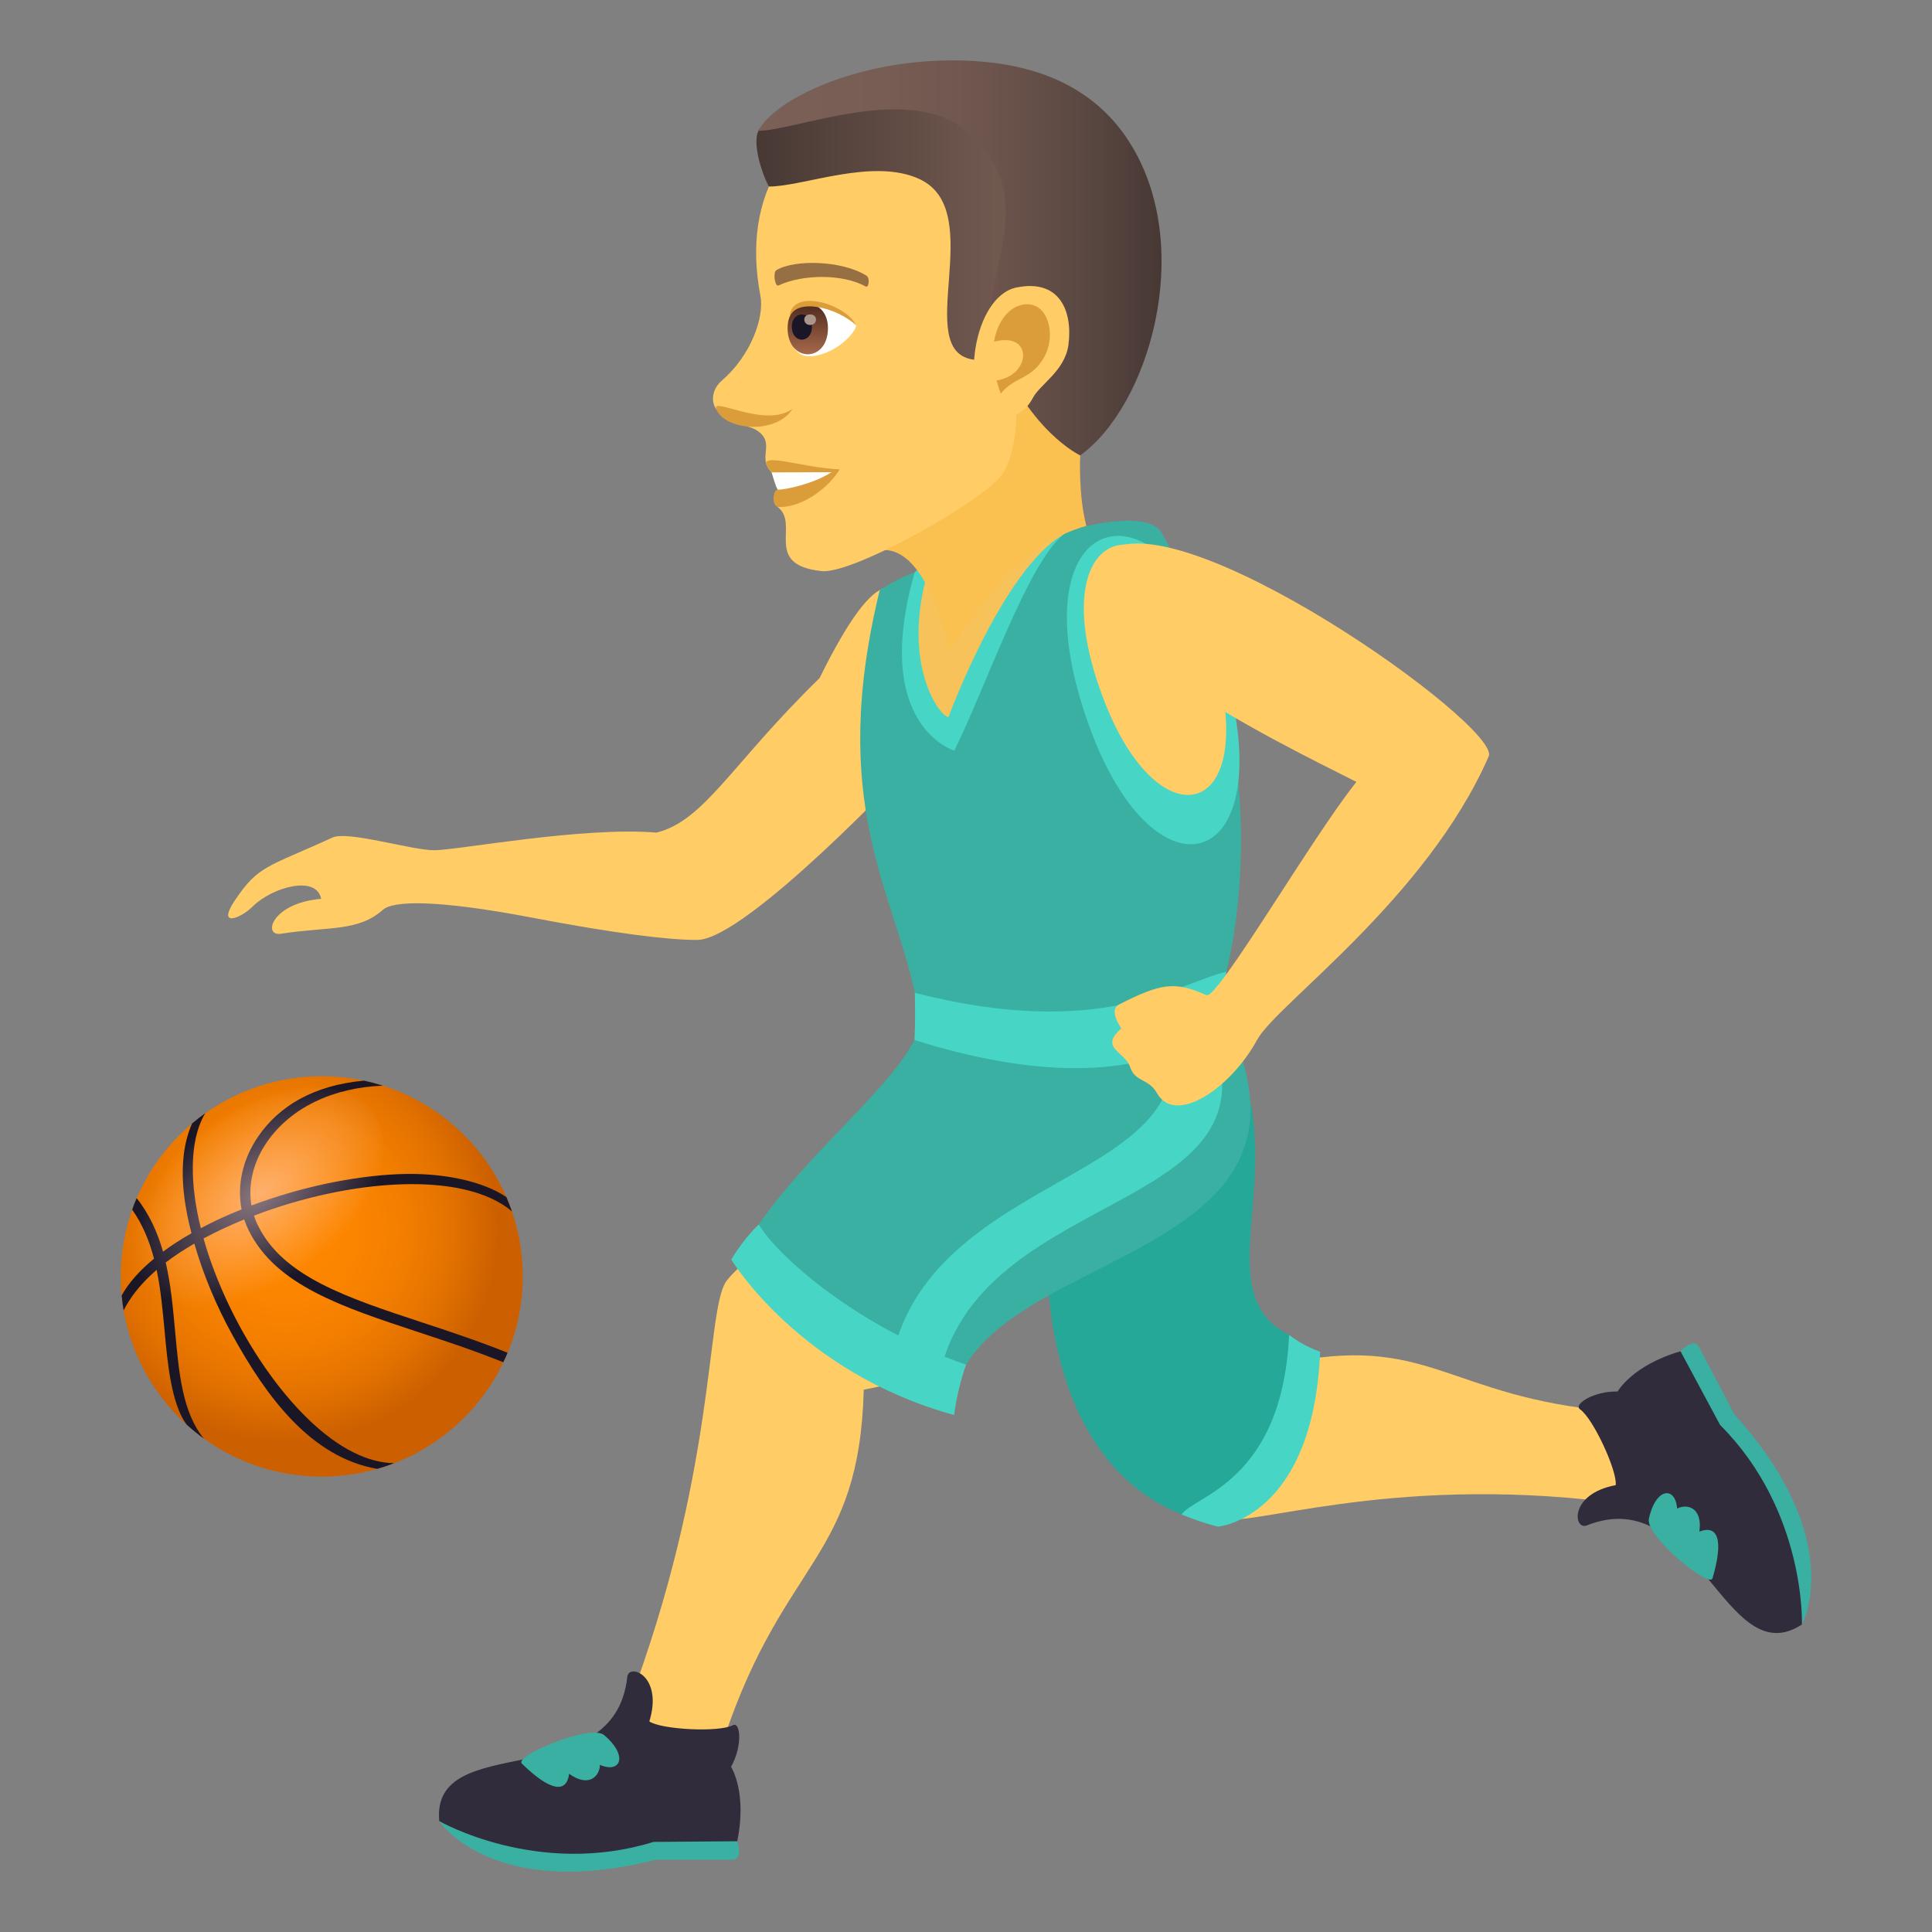 <?xml version="1.0" encoding="utf-8"?>
<!-- Generator: Adobe Illustrator 15.0.0, SVG Export Plug-In . SVG Version: 6.00 Build 0)  -->
<!DOCTYPE svg PUBLIC "-//W3C//DTD SVG 1.1//EN" "http://www.w3.org/Graphics/SVG/1.1/DTD/svg11.dtd">
<svg version="1.1" id="Layer_1" xmlns:x="http://ns.adobe.com/Extensibility/1.0/" xmlns:i="http://ns.adobe.com/AdobeIllustrator/10.0/" xmlns:graph="http://ns.adobe.com/Graphs/1.0/"
	 xmlns="http://www.w3.org/2000/svg" xmlns:xlink="http://www.w3.org/1999/xlink" xmlns:a="http://ns.adobe.com/AdobeSVGViewerExtensions/3.0/"
	 x="0px" y="0px" width="64px" height="64px" viewBox="0 0 64 64" enable-background="new 0 0 64 64" xml:space="preserve">
<rect x="0" y="0" width="64" height="64" fill="#808080" stroke="none"/>
<path fill="#FFCC66" d="M27.15,22.462c-2.919,2.845-3.809,4.723-5.402,5.119c-2.447-0.204-6.574,0.578-7.349,0.584
	c-0.751,0.007-2.873-0.655-3.386-0.42c-2.173,0.996-2.449,0.911-3.238,2.09c-0.597,0.893,0.188,0.6,0.597,0.192
	c0.633-0.631,2.11-1.058,2.266-0.252c-1.655,0.142-1.944,1.252-1.331,1.157c1.58-0.248,2.546-0.057,3.382-0.797
	c0.338-0.299,1.762-0.341,4.917,0.26c2.772,0.528,4.516,0.742,5.484,0.742c1.637,0,7.115-5.851,7.115-5.851
	S31.144,14.345,27.15,22.462z"/>
<path fill="#FFCC66" d="M24.002,57.533c1.988-5.916,4.464-5.88,4.611-11.498c0.43-0.087,0.867-0.174,1.299-0.264
	c-0.369-2.603-1.51-3.98-3.259-5.056c-1.627,0.563-2.498,1.577-2.611,1.753c-0.662,1.04-0.309,6.304-3.248,14.074
	C20.553,57.177,23.895,57.854,24.002,57.533z"/>
<path fill="#3AB0A2" d="M21.734,61.603h2.529c0.371,0,0.158-0.606,0.158-0.606s-2.363-1.442-9.871-0.669
	C14.551,60.327,16.285,62.982,21.734,61.603z"/>
<path fill="#302C3B" d="M24.217,58.529c0.393-0.705,0.307-1.508,0.063-1.38c-0.469,0.247-2.379,0.144-2.77-0.125
	c0.469-1.521-0.68-1.941-0.73-1.475c-0.43,3.936-6.514,1.724-6.229,4.777c0,0,3.26,1.878,7.1,0.689l2.771-0.021
	C24.758,59.362,24.217,58.53,24.217,58.529z"/>
<path fill="#3AB0A2" d="M17.285,58.42c0.951,0.929,1.488,0.988,1.568,0.339c0.643,0.464,1.012,0.09,1.02-0.296
	c0.693,0.301,0.947-0.31,0.133-0.992C19.539,57.11,17.029,58.171,17.285,58.42z"/>
<path fill="#FFCC66" d="M53.456,46.756c-5.586-0.472-6.08-2.633-11.016-1.568c-0.168-0.356-0.336-0.715-0.506-1.072
	c-2.193,0.872-3.166,1.73-3.734,3.479c0.838,1.294,1.906,2.648,2.084,2.709c1.049,0.355,5.58-1.456,12.988-0.551
	C53.878,49.827,53.761,46.781,53.456,46.756z"/>
<path fill="#25A898" d="M34.714,40.445c0,0-0.736,7.653,4.43,9.723c0,0,3.332-0.438,3.561-5.948
	c-3.086-1.539,0.709-6.24-2.553-10.55L34.714,40.445z"/>
<path fill="#47D6C6" d="M42.704,44.22c-0.23,4.873-3.135,5.317-3.561,5.948c0.393,0.164,0.795,0.304,1.207,0.405
	c0,0,3.152-0.283,3.381-5.792C43.3,44.621,42.976,44.43,42.704,44.22z"/>
<path fill="#F7C259" d="M35.958,17.657c-3.253,8.578-6.857,12.063-6.523,1.838C30.578,19.308,32.962,16.907,35.958,17.657z"/>
<path fill="#3AB0A2" d="M40.563,33.647l-10.269,0.805c-0.875,1.686-3.548,3.762-5.158,6.109c0,0,0.818,2.89,6.867,4.645
	C34.378,41.313,44.384,41.314,40.563,33.647z"/>
<path fill="#47D6C6" d="M25.137,40.562c0,0-0.467,0.419-0.912,1.162c0,0,2.24,3.735,7.382,5.151
	c0.113-0.913,0.396-1.669,0.396-1.669C28.47,43.991,25.766,41.636,25.137,40.562z"/>
<path fill="#47D6C6" d="M39.872,33.712l-1.457-0.189c2.426,5.563-7.089,5.003-8.781,11.104c0,0,0.895,0.653,1.506,0.832
	C32.63,39.135,43.103,40.249,39.872,33.712z"/>
<path fill="#3AB0A2" d="M38.493,17.67c-0.477-0.861-2.98-0.159-3.172-0.029c-1.914,1.296-3.761,6.398-3.761,6.398
	c-0.234,0.043-2.459-1.18-0.979-4.781c0.357-0.867-1.439,0.291-1.439,0.291c-1.713,7.024,0.441,9.925,1.162,13.34
	c7.931,2.492,10.316-0.697,10.316-0.697S42.634,25.119,38.493,17.67z"/>
<path fill="#47D6C6" d="M35.229,17.705c-2.008,1.151-3.808,6.044-3.808,6.044c-0.236,0.045-1.604-1.688-0.672-4.856
	c-0.305-0.132-0.451,0.069-0.451,0.069c-1.449,5.09,1.316,5.903,1.316,5.903C32.707,22.635,34.03,18.702,35.229,17.705z"/>
<path fill="#47D6C6" d="M30.304,32.889c0.014,0.484,0.014,0.999-0.01,1.563c7.933,2.492,10.269-0.805,10.269-0.805
	s0.043-0.541,0.057-1.456C39.028,32.568,36.472,34.472,30.304,32.889z"/>
<path fill="#47D6C6" d="M40.813,23.123c1.25,5.801-2.58,6.66-4.666,1.107C33.214,16.417,39.108,15.221,40.813,23.123z"/>
<path fill="#FFCC66" d="M40.425,22.537c0.99,4.595-2.031,5.195-3.785,0.832C34.05,16.918,39.007,15.951,40.425,22.537z"/>
<radialGradient id="SVGID_1_" cx="15.477" cy="72.096" r="7.21" gradientTransform="matrix(1.055 0 0 1.051 -6.872 -35.018)" gradientUnits="userSpaceOnUse">
	<stop  offset="0" style="stop-color:#FF8800"/>
	<stop  offset="0.291" style="stop-color:#FC8500"/>
	<stop  offset="0.528" style="stop-color:#F27E00"/>
	<stop  offset="0.745" style="stop-color:#E17000"/>
	<stop  offset="0.927" style="stop-color:#CC6000"/>
	<a:midPointStop  offset="0" style="stop-color:#FF8800"/>
	<a:midPointStop  offset="0.748" style="stop-color:#FF8800"/>
	<a:midPointStop  offset="0.927" style="stop-color:#CC6000"/>
</radialGradient>
<ellipse fill="url(#SVGID_1_)" cx="10.659" cy="42.283" rx="6.659" ry="6.631"/>
<path fill="#1A1626" d="M13.957,43.799c-2.453-0.809-4.566-1.506-5.402-3.183c-0.059-0.113-0.104-0.229-0.143-0.346
	c3.188-1.219,6.951-1.501,8.547-0.141c-0.057-0.161-0.119-0.319-0.184-0.474c-0.773-0.521-2.084-0.819-3.561-0.76
	c-1.539,0.063-3.297,0.441-4.885,1.039c-0.117-0.695,0.059-1.443,0.516-2.104c0.787-1.138,2.184-1.804,3.84-1.866
	c-0.205-0.065-0.416-0.121-0.627-0.167c-1.678,0.155-2.809,0.845-3.496,1.838c-0.525,0.759-0.715,1.625-0.559,2.427
	c-0.273,0.109-0.539,0.225-0.797,0.346c-0.191,0.091-0.375,0.184-0.553,0.278c-0.182-0.728-0.277-1.433-0.266-2.08
	c0.008-0.548,0.098-1.199,0.41-1.729c-0.148,0.106-0.295,0.22-0.434,0.338c-0.563,1.28-0.227,2.83-0.02,3.639
	c-0.348,0.197-0.664,0.401-0.943,0.609c-0.182-0.637-0.449-1.239-0.873-1.774c-0.055,0.125-0.105,0.252-0.148,0.381
	c0.346,0.491,0.57,1.043,0.723,1.625c-0.482,0.397-0.844,0.808-1.072,1.219c0.014,0.167,0.037,0.332,0.064,0.496
	c0.197-0.388,0.514-0.842,1.094-1.344c0.141,0.668,0.203,1.369,0.268,2.061c0.094,1.032,0.221,2.391,0.729,3.068
	c0.182,0.163,0.371,0.316,0.568,0.46c-0.709-0.869-0.824-2.147-0.953-3.56c-0.07-0.764-0.139-1.537-0.311-2.274
	c0.279-0.212,0.596-0.421,0.949-0.625c0.285,0.995,0.715,2.038,1.264,3.034c1.107,2.008,2.58,4.047,4.795,4.428
	c0.189-0.055,0.377-0.117,0.559-0.188c-0.422-0.006-0.865-0.12-1.326-0.347c-2.053-1.004-4.164-4.172-4.988-7.097
	c0.195-0.104,0.4-0.207,0.613-0.308c0.24-0.113,0.486-0.221,0.734-0.322c0.043,0.126,0.094,0.251,0.154,0.371
	c0.898,1.806,3.078,2.524,5.604,3.357c0.922,0.305,1.869,0.617,2.824,1.002c0.053-0.104,0.1-0.209,0.143-0.315
	C15.844,44.423,14.889,44.106,13.957,43.799z"/>
<radialGradient id="SVGID_2_" cx="568.559" cy="6.249" r="4.878" gradientTransform="matrix(0.36 0.465 -0.796 0.61 -191.103 -228.648)" gradientUnits="userSpaceOnUse">
	<stop  offset="0" style="stop-color:#FFDADA"/>
	<stop  offset="1" style="stop-color:#FFDADA;stop-opacity:0"/>
	<a:midPointStop  offset="0" style="stop-color:#FFDADA"/>
	<a:midPointStop  offset="0.486" style="stop-color:#FFDADA"/>
	<a:midPointStop  offset="1" style="stop-color:#FFDADA;stop-opacity:0"/>
</radialGradient>
<path opacity="0.5" fill="url(#SVGID_2_)" d="M10.191,42.04C8.047,43.684,5.523,44,4.555,42.745
	c-0.969-1.254-0.02-3.603,2.127-5.246c2.143-1.644,4.664-1.959,5.635-0.705C13.285,38.048,12.332,40.396,10.191,42.04z"/>
<path fill="#FFCC66" d="M36.599,18.33c-2.146,2.472,5.576,6.176,8.334,7.572c-1.451,1.804-4.607,7.229-4.969,7.064
	c-1.057-0.476-1.518-0.387-2.885,0.304c-0.381,0.189,0.068,0.796,0.068,0.796c-0.752,0.661,0.113,0.751,0.291,1.287
	c0.164,0.495,0.617,0.372,0.887,0.857c0.607,1.081,2.438-0.145,3.324-1.773c0.635-1.167,5.59-4.647,7.666-9.379
	C49.753,24.062,38.896,16.342,36.599,18.33z"/>
<path fill="#3AB0A2" d="M57.458,46.857l-1.182-2.24c-0.172-0.328-0.607,0.145-0.607,0.145s-0.17,2.766,4.021,9.052
	C59.69,53.813,61.224,51.036,57.458,46.857z"/>
<path fill="#302C3B" d="M53.585,46.095c-0.805-0.017-1.473,0.434-1.246,0.589c0.438,0.302,1.238,2.042,1.184,2.513
	c-1.563,0.295-1.395,1.508-0.959,1.335c3.674-1.46,4.564,4.961,7.127,3.282c0,0,0.135-3.764-2.709-6.608l-1.313-2.443
	C54.067,45.228,53.587,46.095,53.585,46.095z"/>
<path fill="#3AB0A2" d="M56.729,52.282c0.375-1.275,0.178-1.778-0.434-1.547c0.109-0.784-0.395-0.937-0.738-0.762
	c-0.059-0.756-0.715-0.695-0.938,0.345C54.521,50.9,56.63,52.627,56.729,52.282z"/>
<path fill="#FAC150" d="M28.811,18.338c1.271-0.606,2.198,1.232,2.633,3.177c1.466-1.989,2.411-3.474,4.543-4.095
	c-0.273-1.041-0.203-2.334-0.203-2.334C34.937,14.602,32.14,8.015,28.811,18.338z"/>
<path fill="#FFCC66" d="M29.849,3.166c-3.864,0.617-5.283,3.377-4.66,6.63c0.14,0.736-0.332,1.994-1.267,2.802
	c-0.34,0.294-0.373,0.684-0.206,0.944c0.325,0.511,1.042,0.515,1.342,0.707c0.669,0.427,0,0.898,0.503,1.401
	c0.229,0.229,0.885-0.074,0.192,1.139c0.771,0.564-0.516,1.921,1.469,2.13c1.042,0.109,5.445-2.374,5.994-3.23
	c0.577-0.9,0.441-2.563,0.441-2.563c2.965-0.855,4.014-3.445,3.373-6.154C36.138,3.182,32.353,2.766,29.849,3.166z"/>
<path fill="#DB9D3A" d="M25.561,15.649c0.362,0.223,0.204,0.572,0.204,0.572c-0.174,0-0.218,0.577,0.041,0.577
	c0.906,0,1.736-0.777,2.009-1.248C26.396,15.48,24.841,14.84,25.561,15.649z"/>
<path fill="#FFFFFF" d="M25.561,15.649c0,0,0.139,0.496,0.204,0.572c0.284,0,1.208-0.204,1.777-0.579L25.561,15.649z"/>
<linearGradient id="SVGID_3_" gradientUnits="userSpaceOnUse" x1="25.058" y1="7.286" x2="35.88" y2="7.286">
	<stop  offset="0" style="stop-color:#473834"/>
	<stop  offset="0.056" style="stop-color:#4B3B36"/>
	<stop  offset="0.669" style="stop-color:#6D564D"/>
	<stop  offset="1" style="stop-color:#7A6056"/>
	<a:midPointStop  offset="0" style="stop-color:#473834"/>
	<a:midPointStop  offset="0.43" style="stop-color:#473834"/>
	<a:midPointStop  offset="1" style="stop-color:#7A6056"/>
</linearGradient>
<path fill="url(#SVGID_3_)" d="M35.676,4.954c-2.747-4.133-10.037-1.631-10.552-0.621C24.939,4.698,25.169,5.6,25.47,6.179
	c1.159,0,3.455-0.968,5-0.242c2.287,1.077-0.309,5.727,1.802,5.979C32.603,11.956,36.849,7.012,35.676,4.954z"/>
<linearGradient id="SVGID_4_" gradientUnits="userSpaceOnUse" x1="25.124" y1="8.543" x2="38.477" y2="8.543">
	<stop  offset="0" style="stop-color:#7A6056"/>
	<stop  offset="0.312" style="stop-color:#775D54"/>
	<stop  offset="0.569" style="stop-color:#6D554D"/>
	<stop  offset="0.805" style="stop-color:#5B4842"/>
	<stop  offset="1" style="stop-color:#473834"/>
	<a:midPointStop  offset="0" style="stop-color:#7A6056"/>
	<a:midPointStop  offset="0.746" style="stop-color:#7A6056"/>
	<a:midPointStop  offset="1" style="stop-color:#473834"/>
</linearGradient>
<path fill="url(#SVGID_4_)" d="M37.519,4.881c-0.786-1.33-2.375-2.89-5.984-2.881c-3.258,0.007-5.896,1.323-6.411,2.333
	c1.196,0,4.831-1.526,6.729-0.106c2.955,2.208,0.38,5.208,1.076,7.094c1.089,2.952,2.855,3.764,2.855,3.764
	C38.052,13.447,39.554,8.319,37.519,4.881z"/>
<path fill="#DB9D3A" d="M23.725,13.546c0.268,0.711,1.979,0.866,2.527,0C25.35,14.198,23.57,13.132,23.725,13.546z"/>
<path fill="#FFCC66" d="M33.67,9.524c-1.442,0.299-1.891,3.557-0.811,4.264c0.152,0.1,0.941,0.188,1.358-0.611
	c0.231-0.441,1.06-0.891,1.177-1.756C35.54,10.31,35.104,9.229,33.67,9.524z"/>
<path id="Path_416_" fill="#DB9D3A" d="M33.745,10.129c-0.365,0.125-0.711,0.548-0.816,1.192c1.298-0.352,1.241,1.108,0.085,1.282
	c0.037,0.141,0.081,0.286,0.139,0.436c0.46-0.587,1.066-0.452,1.479-1.292C35.005,10.989,34.654,9.82,33.745,10.129z"/>
<path fill="#FFFFFF" d="M28.357,10.771c0.02,0.208-0.639,0.959-1.478,1.029c-0.478,0.041-0.649-0.33-0.756-0.728
	C26.021,9.487,27.886,10.05,28.357,10.771z"/>
<linearGradient id="Path_1_" gradientUnits="userSpaceOnUse" x1="26.759" y1="11.736" x2="26.759" y2="10.066">
	<stop  offset="0" style="stop-color:#A6694A"/>
	<stop  offset="1" style="stop-color:#4F2A1E"/>
	<a:midPointStop  offset="0" style="stop-color:#A6694A"/>
	<a:midPointStop  offset="0.5" style="stop-color:#A6694A"/>
	<a:midPointStop  offset="1" style="stop-color:#4F2A1E"/>
</linearGradient>
<path id="Path_415_" fill="url(#Path_1_)" d="M26.09,10.871c0,1.154,1.337,1.154,1.337,0C27.427,9.798,26.09,9.798,26.09,10.871z"/>
<path id="Path_414_" fill="#1A1626" d="M26.23,10.819c0,0.577,0.667,0.577,0.667,0C26.897,10.282,26.23,10.282,26.23,10.819z"/>
<path id="Path_413_" fill="#AB968C" d="M26.643,10.585c0,0.241,0.388,0.241,0.388,0C27.031,10.36,26.643,10.36,26.643,10.585z"/>
<path fill="#DB9D3A" d="M28.357,10.771c-0.359-0.72-2.15-1.244-2.199-0.271C26.411,9.846,27.74,10.204,28.357,10.771z"/>
<path id="Path_412_" fill="#966F42" d="M28.701,9.131c-0.822-0.513-2.396-0.538-2.981-0.181c-0.127,0.069-0.044,0.555,0.062,0.508
	c0.818-0.38,2.134-0.389,2.898,0.033C28.783,9.545,28.824,9.202,28.701,9.131z"/>
</svg>
